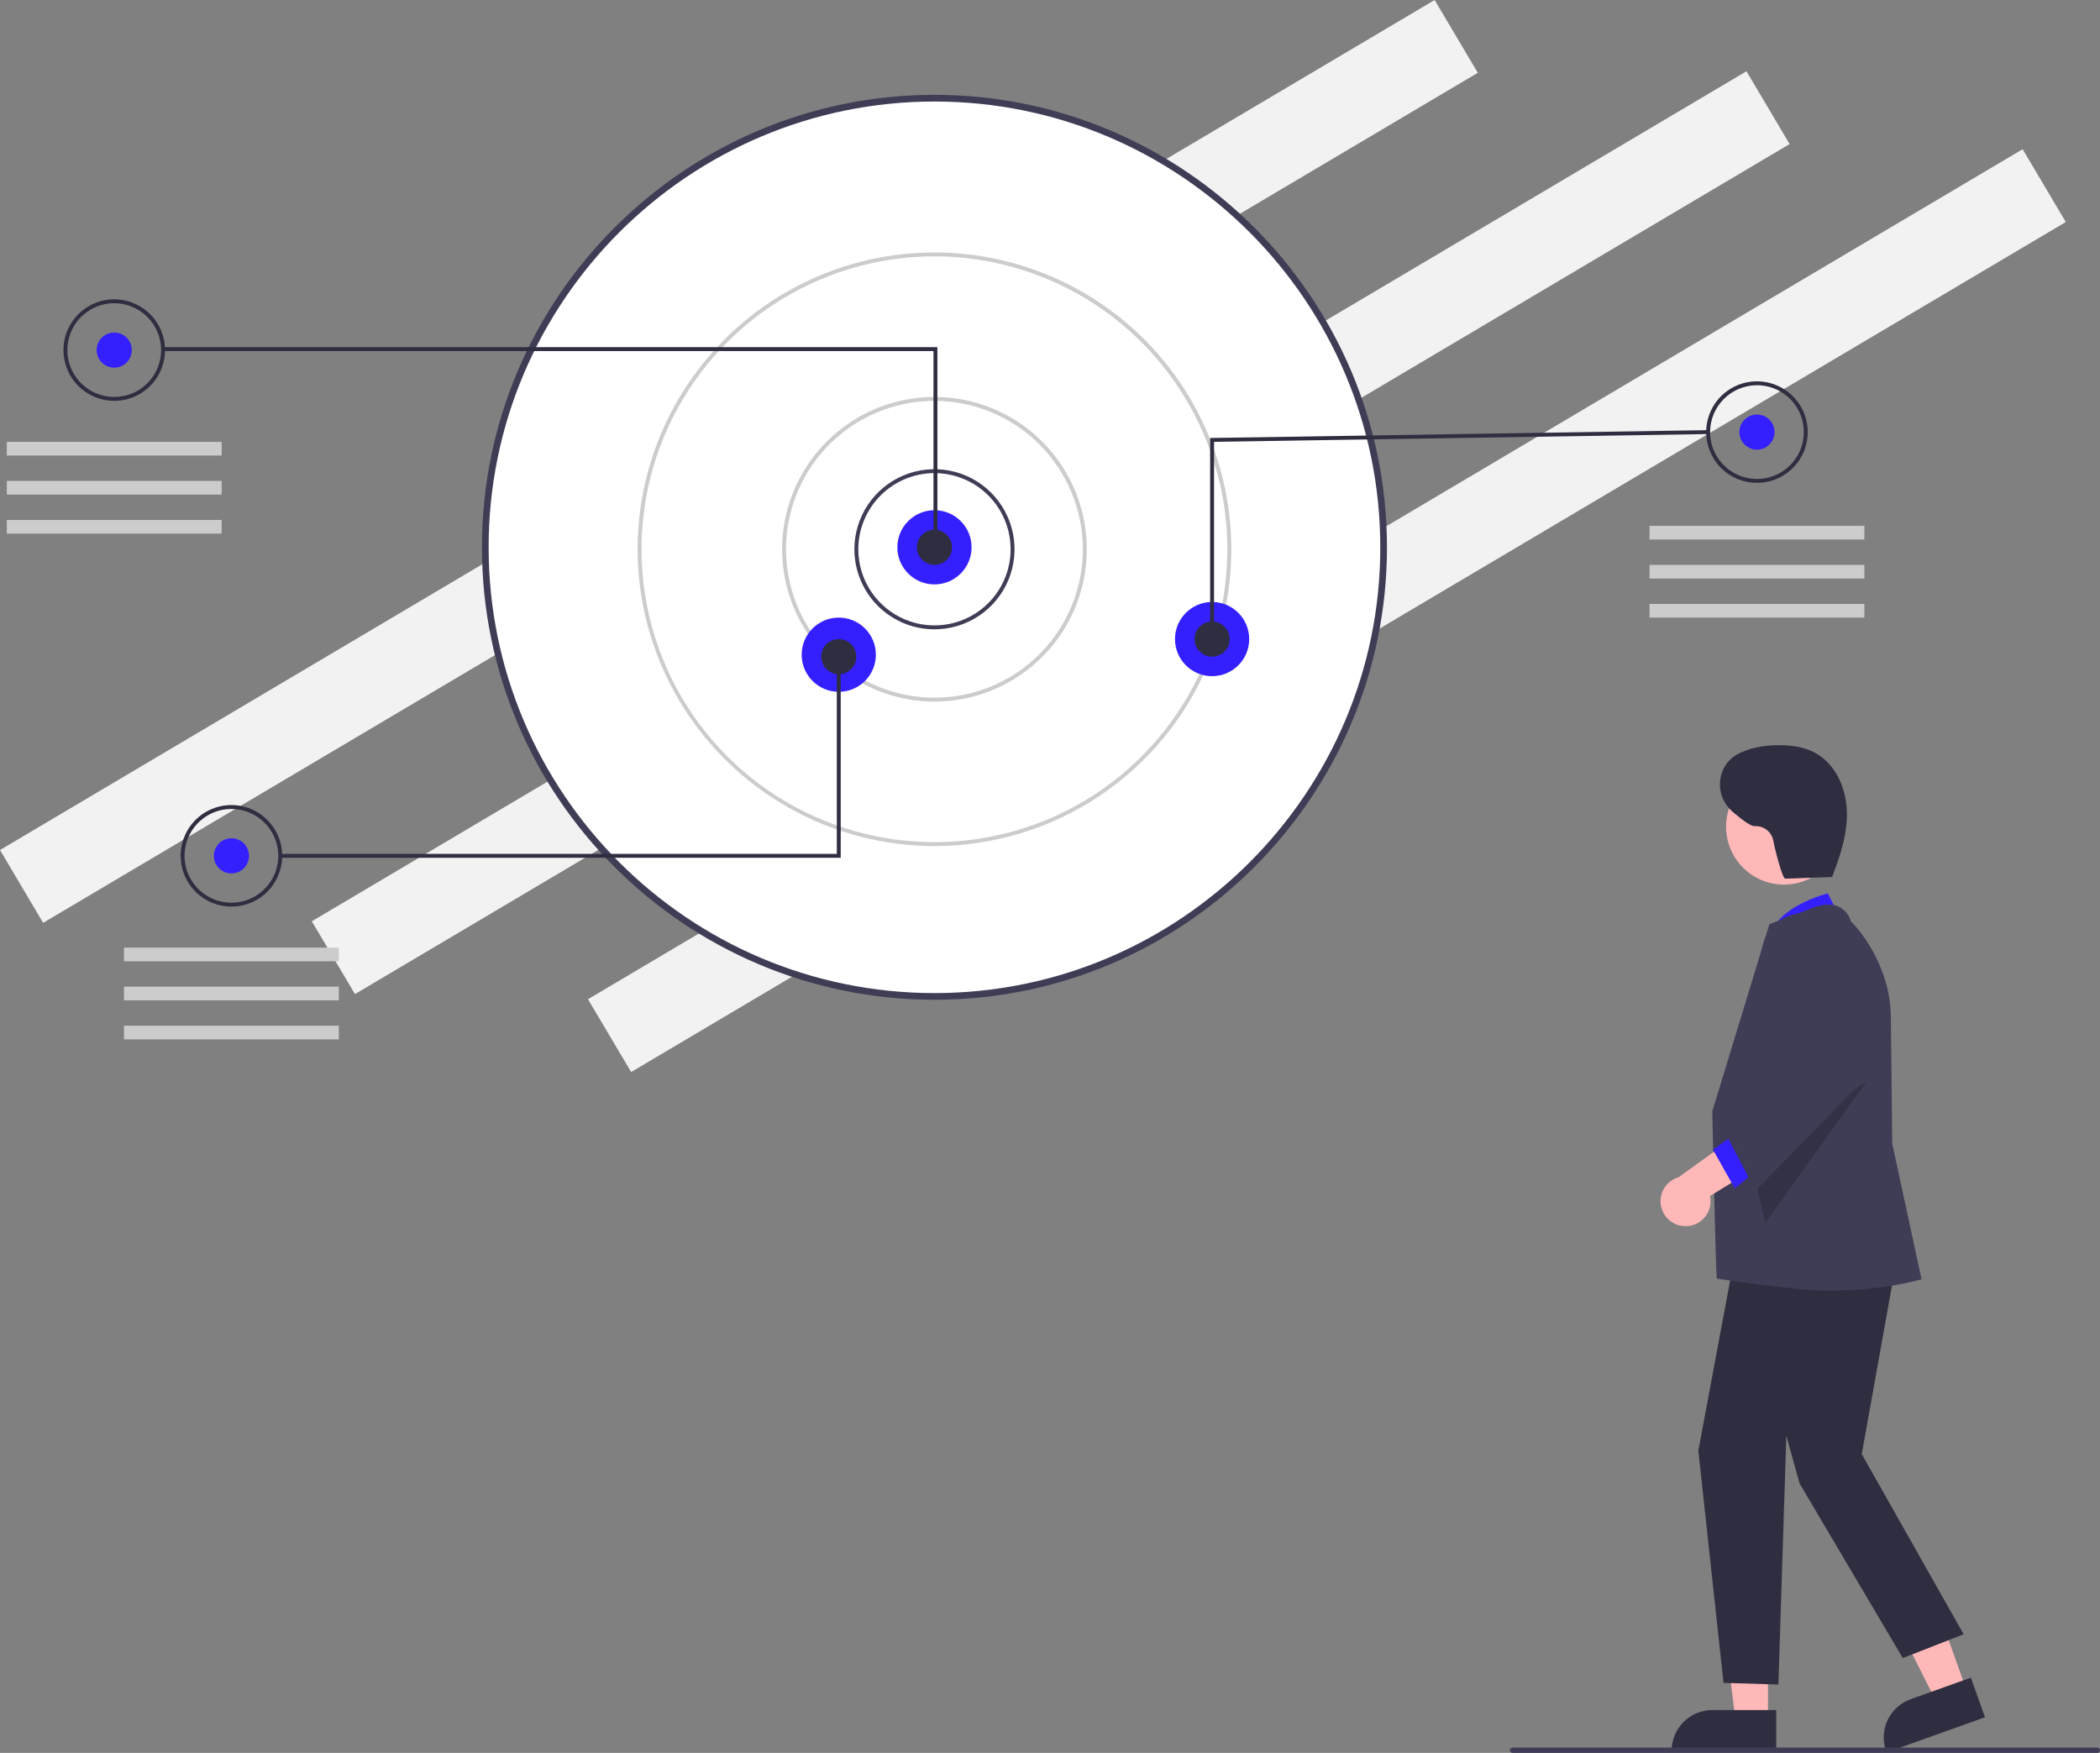 <svg width="593" height="495" viewBox="0 0 593 495" fill="none" xmlns="http://www.w3.org/2000/svg">
<rect x="0" y="0" width="593" height="495" fill="#808080" stroke="none"/>
<g clip-path="url(#clip0_9_341)">
<path d="M405.116 0L0 240.04L12.184 260.599L417.3 20.56L405.116 0Z" fill="#F2F2F2"/>
<path d="M493.168 20.125L88.051 260.164L100.235 280.724L505.351 40.684L493.168 20.125Z" fill="#F2F2F2"/>
<path d="M571.155 42.136L166.039 282.175L178.223 302.735L583.339 62.695L571.155 42.136Z" fill="#F2F2F2"/>
<path d="M263.874 281.384C333.924 281.384 390.711 224.601 390.711 154.556C390.711 84.51 333.924 27.727 263.874 27.727C193.823 27.727 137.036 84.51 137.036 154.556C137.036 224.601 193.823 281.384 263.874 281.384Z" fill="white"/>
<path d="M136.093 154.556C136.093 84.102 193.415 26.784 263.874 26.784C334.332 26.784 391.654 84.102 391.654 154.556C391.654 225.009 334.332 282.328 263.874 282.328C193.415 282.328 136.093 225.009 136.093 154.556ZM137.98 154.556C137.98 223.969 194.456 280.441 263.874 280.441C333.292 280.441 389.768 223.969 389.768 154.556C389.768 85.143 333.292 28.671 263.874 28.671C194.456 28.671 137.98 85.143 137.98 154.556H137.98Z" fill="#3F3D56"/>
<path d="M241.264 155.107C241.264 150.636 242.59 146.264 245.074 142.546C247.559 138.829 251.09 135.931 255.221 134.22C259.353 132.508 263.899 132.061 268.285 132.933C272.671 133.805 276.699 135.959 279.861 139.12C283.024 142.282 285.177 146.311 286.049 150.696C286.922 155.082 286.474 159.628 284.763 163.759C283.051 167.89 280.153 171.421 276.435 173.905C272.717 176.39 268.346 177.716 263.874 177.716C257.877 177.716 252.126 175.334 247.886 171.094C243.646 166.854 241.264 161.103 241.264 155.107V155.107ZM263.874 133.601C258.172 133.608 252.705 135.876 248.673 139.907C244.641 143.939 242.373 149.405 242.367 155.107C242.367 159.361 243.628 163.518 245.991 167.055C248.354 170.592 251.713 173.348 255.643 174.976C259.573 176.604 263.898 177.029 268.07 176.2C272.242 175.37 276.074 173.322 279.082 170.314C282.089 167.306 284.138 163.474 284.968 159.303C285.798 155.131 285.372 150.807 283.744 146.877C282.116 142.948 279.359 139.589 275.822 137.226C272.286 134.863 268.127 133.601 263.874 133.601Z" fill="#3F3D56"/>
<path d="M220.859 155.107C220.859 146.6 223.382 138.284 228.109 131.211C232.835 124.138 239.553 118.625 247.413 115.37C255.273 112.114 263.921 111.263 272.265 112.922C280.609 114.582 288.274 118.678 294.289 124.693C300.305 130.709 304.402 138.373 306.062 146.716C307.721 155.059 306.869 163.708 303.614 171.567C300.358 179.426 294.845 186.144 287.771 190.87C280.698 195.596 272.381 198.118 263.874 198.118C258.225 198.118 252.632 197.006 247.413 194.844C242.194 192.683 237.452 189.515 233.458 185.521C229.464 181.527 226.295 176.785 224.134 171.567C221.972 166.348 220.859 160.755 220.859 155.107V155.107ZM263.874 113.199C255.584 113.199 247.481 115.656 240.589 120.261C233.697 124.866 228.325 131.412 225.153 139.069C221.98 146.727 221.15 155.154 222.768 163.283C224.385 171.412 228.376 178.88 234.238 184.741C240.099 190.602 247.567 194.593 255.697 196.21C263.827 197.827 272.254 196.997 279.912 193.825C287.571 190.654 294.116 185.282 298.722 178.39C303.327 171.498 305.785 163.396 305.785 155.107C305.773 143.996 301.353 133.344 293.496 125.487C285.639 117.63 274.985 113.211 263.874 113.199Z" fill="#CCCCCC"/>
<path d="M180.051 155.107C180.051 138.53 184.967 122.324 194.178 108.541C203.388 94.757 216.479 84.014 231.796 77.67C247.113 71.326 263.967 69.666 280.227 72.901C296.487 76.135 311.423 84.118 323.145 95.84C334.868 107.562 342.852 122.496 346.086 138.755C349.32 155.014 347.66 171.867 341.316 187.182C334.972 202.498 324.228 215.589 310.443 224.798C296.659 234.008 280.452 238.924 263.874 238.924C241.65 238.899 220.344 230.06 204.63 214.347C188.915 198.634 180.076 177.329 180.051 155.107ZM263.874 72.393C247.513 72.393 231.52 77.244 217.917 86.333C204.314 95.422 193.711 108.34 187.45 123.454C181.19 138.568 179.551 155.199 182.743 171.244C185.935 187.289 193.813 202.027 205.382 213.595C216.95 225.163 231.69 233.04 247.736 236.232C263.782 239.424 280.414 237.785 295.529 231.525C310.644 225.265 323.563 214.663 332.653 201.061C341.742 187.458 346.594 171.466 346.594 155.107C346.569 133.178 337.846 112.153 322.338 96.647C306.83 81.14 285.805 72.418 263.874 72.393Z" fill="#CCCCCC"/>
<path d="M263.874 165.033C269.66 165.033 274.352 160.342 274.352 154.556C274.352 148.769 269.66 144.079 263.874 144.079C258.087 144.079 253.396 148.769 253.396 154.556C253.396 160.342 258.087 165.033 263.874 165.033Z" fill="#3420FF"/>
<path d="M236.852 195.361C242.639 195.361 247.33 190.671 247.33 184.884C247.33 179.098 242.639 174.407 236.852 174.407C231.065 174.407 226.374 179.098 226.374 184.884C226.374 190.671 231.065 195.361 236.852 195.361Z" fill="#3420FF"/>
<path d="M342.273 190.95C348.059 190.95 352.751 186.259 352.751 180.473C352.751 174.686 348.059 169.996 342.273 169.996C336.486 169.996 331.795 174.686 331.795 180.473C331.795 186.259 336.486 190.95 342.273 190.95Z" fill="#3420FF"/>
<path d="M263.874 159.518C266.615 159.518 268.837 157.297 268.837 154.556C268.837 151.815 266.615 149.593 263.874 149.593C261.133 149.593 258.91 151.815 258.91 154.556C258.91 157.297 261.133 159.518 263.874 159.518Z" fill="#2F2E41"/>
<path d="M342.273 185.436C345.014 185.436 347.236 183.214 347.236 180.473C347.236 177.732 345.014 175.51 342.273 175.51C339.532 175.51 337.31 177.732 337.31 180.473C337.31 183.214 339.532 185.436 342.273 185.436Z" fill="#2F2E41"/>
<path d="M236.852 190.399C239.593 190.399 241.815 188.177 241.815 185.436C241.815 182.695 239.593 180.473 236.852 180.473C234.111 180.473 231.889 182.695 231.889 185.436C231.889 188.177 234.111 190.399 236.852 190.399Z" fill="#2F2E41"/>
<path d="M32.258 103.825C34.999 103.825 37.221 101.603 37.221 98.862C37.221 96.121 34.999 93.899 32.258 93.899C29.517 93.899 27.295 96.121 27.295 98.862C27.295 101.603 29.517 103.825 32.258 103.825Z" fill="#3420FF"/>
<path d="M263.598 99.138H45.768V98.035H264.701V154.831H263.598V99.138Z" fill="#2F2E41"/>
<path d="M17.92 98.862C17.92 96.026 18.761 93.254 20.336 90.896C21.912 88.539 24.151 86.701 26.771 85.616C29.391 84.531 32.274 84.247 35.055 84.8C37.836 85.353 40.391 86.719 42.396 88.724C44.402 90.729 45.767 93.283 46.32 96.064C46.874 98.846 46.59 101.728 45.505 104.348C44.419 106.968 42.581 109.207 40.224 110.782C37.866 112.358 35.094 113.199 32.258 113.199C30.375 113.199 28.51 112.828 26.771 112.107C25.031 111.387 23.451 110.331 22.119 108.999C20.788 107.668 19.732 106.088 19.011 104.348C18.291 102.609 17.92 100.744 17.92 98.862ZM32.258 85.627C29.64 85.627 27.081 86.403 24.905 87.858C22.728 89.312 21.032 91.379 20.03 93.797C19.028 96.215 18.766 98.876 19.277 101.443C19.788 104.011 21.048 106.369 22.899 108.22C24.75 110.07 27.108 111.331 29.676 111.842C32.243 112.352 34.904 112.09 37.323 111.088C39.741 110.087 41.808 108.391 43.263 106.214C44.717 104.038 45.493 101.479 45.493 98.862C45.489 95.353 44.093 91.989 41.612 89.508C39.131 87.027 35.767 85.631 32.258 85.627Z" fill="#2F2E41"/>
<path d="M65.346 246.644C68.087 246.644 70.309 244.423 70.309 241.682C70.309 238.941 68.087 236.719 65.346 236.719C62.605 236.719 60.383 238.941 60.383 241.682C60.383 244.423 62.605 246.644 65.346 246.644Z" fill="#3420FF"/>
<path d="M51.008 241.681C51.008 238.846 51.849 236.074 53.424 233.716C55 231.358 57.239 229.521 59.859 228.436C62.479 227.35 65.362 227.067 68.143 227.62C70.924 228.173 73.479 229.538 75.484 231.543C77.49 233.549 78.855 236.103 79.409 238.884C79.962 241.665 79.678 244.548 78.593 247.168C77.507 249.788 75.67 252.027 73.312 253.602C70.954 255.178 68.182 256.018 65.346 256.018C61.543 256.018 57.896 254.508 55.207 251.819C52.518 249.13 51.008 245.484 51.008 241.681ZM65.346 228.447C62.728 228.447 60.169 229.223 57.993 230.677C55.816 232.132 54.12 234.199 53.118 236.617C52.116 239.035 51.854 241.696 52.365 244.263C52.876 246.83 54.136 249.189 55.987 251.039C57.838 252.89 60.196 254.151 62.764 254.661C65.331 255.172 67.992 254.91 70.411 253.908C72.829 252.907 74.896 251.21 76.35 249.034C77.805 246.858 78.581 244.299 78.581 241.681C78.577 238.173 77.181 234.809 74.7 232.328C72.219 229.847 68.855 228.451 65.346 228.447Z" fill="#2F2E41"/>
<path d="M496.132 126.984C498.873 126.984 501.095 124.762 501.095 122.021C501.095 119.281 498.873 117.059 496.132 117.059C493.391 117.059 491.169 119.281 491.169 122.021C491.169 124.762 493.391 126.984 496.132 126.984Z" fill="#3420FF"/>
<path d="M481.794 122.022C481.794 119.186 482.635 116.414 484.21 114.056C485.786 111.699 488.025 109.861 490.645 108.776C493.265 107.691 496.148 107.407 498.929 107.96C501.71 108.513 504.265 109.879 506.27 111.884C508.276 113.889 509.641 116.444 510.194 119.225C510.748 122.006 510.464 124.889 509.378 127.508C508.293 130.128 506.456 132.367 504.098 133.943C501.74 135.518 498.968 136.359 496.132 136.359C494.249 136.359 492.384 135.988 490.645 135.267C488.905 134.547 487.325 133.491 485.993 132.16C484.662 130.828 483.606 129.248 482.885 127.508C482.165 125.769 481.794 123.904 481.794 122.022ZM496.132 108.787C492.623 108.791 489.259 110.187 486.778 112.668C484.296 115.149 482.901 118.513 482.897 122.022C482.897 124.639 483.673 127.198 485.127 129.374C486.581 131.551 488.649 133.247 491.067 134.249C493.485 135.25 496.147 135.512 498.714 135.002C501.281 134.491 503.64 133.231 505.491 131.38C507.342 129.529 508.602 127.171 509.113 124.604C509.623 122.036 509.361 119.375 508.36 116.957C507.358 114.539 505.661 112.472 503.485 111.018C501.308 109.564 498.749 108.787 496.132 108.787V108.787Z" fill="#2F2E41"/>
<path d="M341.721 123.684L482.336 121.47L482.354 122.572L342.824 124.77V180.473H341.721V123.684Z" fill="#2F2E41"/>
<path d="M79.133 241.13H236.3V185.436H237.403V242.232H79.133V241.13Z" fill="#2F2E41"/>
<path d="M62.589 124.779H1.927V128.639H62.589V124.779Z" fill="#CCCCCC"/>
<path d="M62.589 135.807H1.927V139.667H62.589V135.807Z" fill="#CCCCCC"/>
<path d="M62.589 146.836H1.927V150.696H62.589V146.836Z" fill="#CCCCCC"/>
<path d="M95.677 267.599H35.015V271.459H95.677V267.599Z" fill="#CCCCCC"/>
<path d="M95.677 278.627H35.015V282.487H95.677V278.627Z" fill="#CCCCCC"/>
<path d="M95.677 289.656H35.015V293.516H95.677V289.656Z" fill="#CCCCCC"/>
<path d="M526.462 148.49H465.801V152.35H526.462V148.49Z" fill="#CCCCCC"/>
<path d="M526.462 159.519H465.801V163.379H526.462V159.519Z" fill="#CCCCCC"/>
<path d="M526.462 170.547H465.801V174.407H526.462V170.547Z" fill="#CCCCCC"/>
<path d="M555.34 477.364L546.714 480.447L530.716 448.641L543.449 444.091L555.34 477.364Z" fill="#FFB8B8"/>
<path d="M532.713 494.88L532.587 494.528C531.564 491.657 531.723 488.497 533.027 485.742C534.331 482.987 536.676 480.862 539.545 479.833L556.534 473.761L560.53 484.94L532.713 494.88Z" fill="#2F2E41"/>
<path d="M499.242 485.896L490.081 485.896L485.723 450.562L499.244 450.562L499.242 485.896Z" fill="#FFB8B8"/>
<path d="M501.579 494.776L472.039 494.775V494.401C472.039 492.891 472.336 491.396 472.914 490.001C473.492 488.607 474.339 487.339 475.406 486.272C476.474 485.204 477.742 484.357 479.137 483.779C480.532 483.202 482.027 482.904 483.537 482.904H483.537L501.579 482.905L501.579 494.776Z" fill="#2F2E41"/>
<path d="M520.121 260.156L516.137 252.284C516.137 252.284 501.294 256.003 499.945 264.604L520.121 260.156Z" fill="#3420FF"/>
<path d="M536.561 350.169L525.725 410.628L554.495 461.504L537.308 468.229L508.165 418.913L504.428 405.463L502.187 475.701L486.686 475.23L479.579 409.645L490.978 348.675L536.561 350.169Z" fill="#2F2E41"/>
<path d="M484.81 361.076C484.474 359.579 483.509 313.872 483.509 313.872C483.509 313.872 499.445 261.561 499.591 261.131L499.648 260.963L511.747 256.428C511.916 256.35 515.947 254.555 519.246 256.051C520.092 256.463 520.838 257.054 521.432 257.784C522.025 258.514 522.453 259.364 522.684 260.276C524.056 261.298 533.945 272.375 533.945 287.4L534.319 322.854L542.61 361.291L542.243 361.369C542.017 361.417 531.91 364.462 515.993 364.462C507.149 364.462 484.81 361.076 484.81 361.076Z" fill="#3F3D56"/>
<path d="M503.762 249.806C512.793 249.806 520.114 242.485 520.114 233.455C520.114 224.424 512.793 217.104 503.762 217.104C494.731 217.104 487.41 224.424 487.41 233.455C487.41 242.485 494.731 249.806 503.762 249.806Z" fill="#FFB8B8"/>
<path opacity="0.2" d="M527.058 305.49L498.45 345.403L494.225 326.764L527.058 305.49Z" fill="black"/>
<path d="M476.284 346.264C477.309 346.224 478.312 345.959 479.224 345.488C480.136 345.017 480.933 344.353 481.56 343.541C482.187 342.729 482.628 341.789 482.853 340.788C483.077 339.787 483.079 338.749 482.859 337.747L504.116 324.709L492.378 319.218L473.992 332.441C472.333 332.923 470.909 333.996 469.988 335.457C469.068 336.919 468.715 338.667 468.998 340.371C469.28 342.074 470.178 343.616 471.521 344.702C472.864 345.788 474.558 346.344 476.284 346.264Z" fill="#FFB8B8"/>
<path d="M490.978 319.534L483.697 324.635L489.872 335.599L498.45 328.5L490.978 319.534Z" fill="#3420FF"/>
<path d="M487.166 319.855L504.291 300.006L497.73 272.63C497.052 269.8 497.427 266.821 498.784 264.248C500.142 261.675 502.39 259.683 505.108 258.646C507.827 257.609 510.83 257.596 513.557 258.611C516.284 259.625 518.548 261.597 519.927 264.159L520.077 264.436L526.122 305.091L495.743 336.228L487.166 319.855Z" fill="#3F3D56"/>
<path d="M517.69 247.651L504.118 248.138C503.291 248.168 501.045 239.24 500.751 237.388C500.519 236.182 499.856 235.102 498.885 234.35C497.915 233.597 496.704 233.224 495.478 233.299C494.462 233.395 491.9 231.497 489.256 229.249C484.237 224.983 484.498 216.969 490.012 213.364C490.163 213.265 490.31 213.175 490.456 213.094C493.934 211.147 498.003 210.493 501.988 210.443C505.601 210.398 509.317 210.853 512.5 212.563C518.206 215.629 521.243 222.328 521.51 228.8C521.777 235.272 519.702 241.601 517.347 247.635" fill="#2F2E41"/>
<path d="M592.253 495H427.108C426.909 495 426.719 494.921 426.579 494.781C426.439 494.641 426.36 494.451 426.36 494.253C426.36 494.054 426.439 493.864 426.579 493.724C426.719 493.584 426.909 493.505 427.108 493.505H592.253C592.451 493.505 592.641 493.584 592.781 493.724C592.921 493.864 593 494.054 593 494.253C593 494.451 592.921 494.641 592.781 494.781C592.641 494.921 592.451 495 592.253 495Z" fill="#3F3D56"/>
</g>
<defs>
<clipPath id="clip0_9_341">
<rect width="593" height="495" fill="white"/>
</clipPath>
</defs>
</svg>

